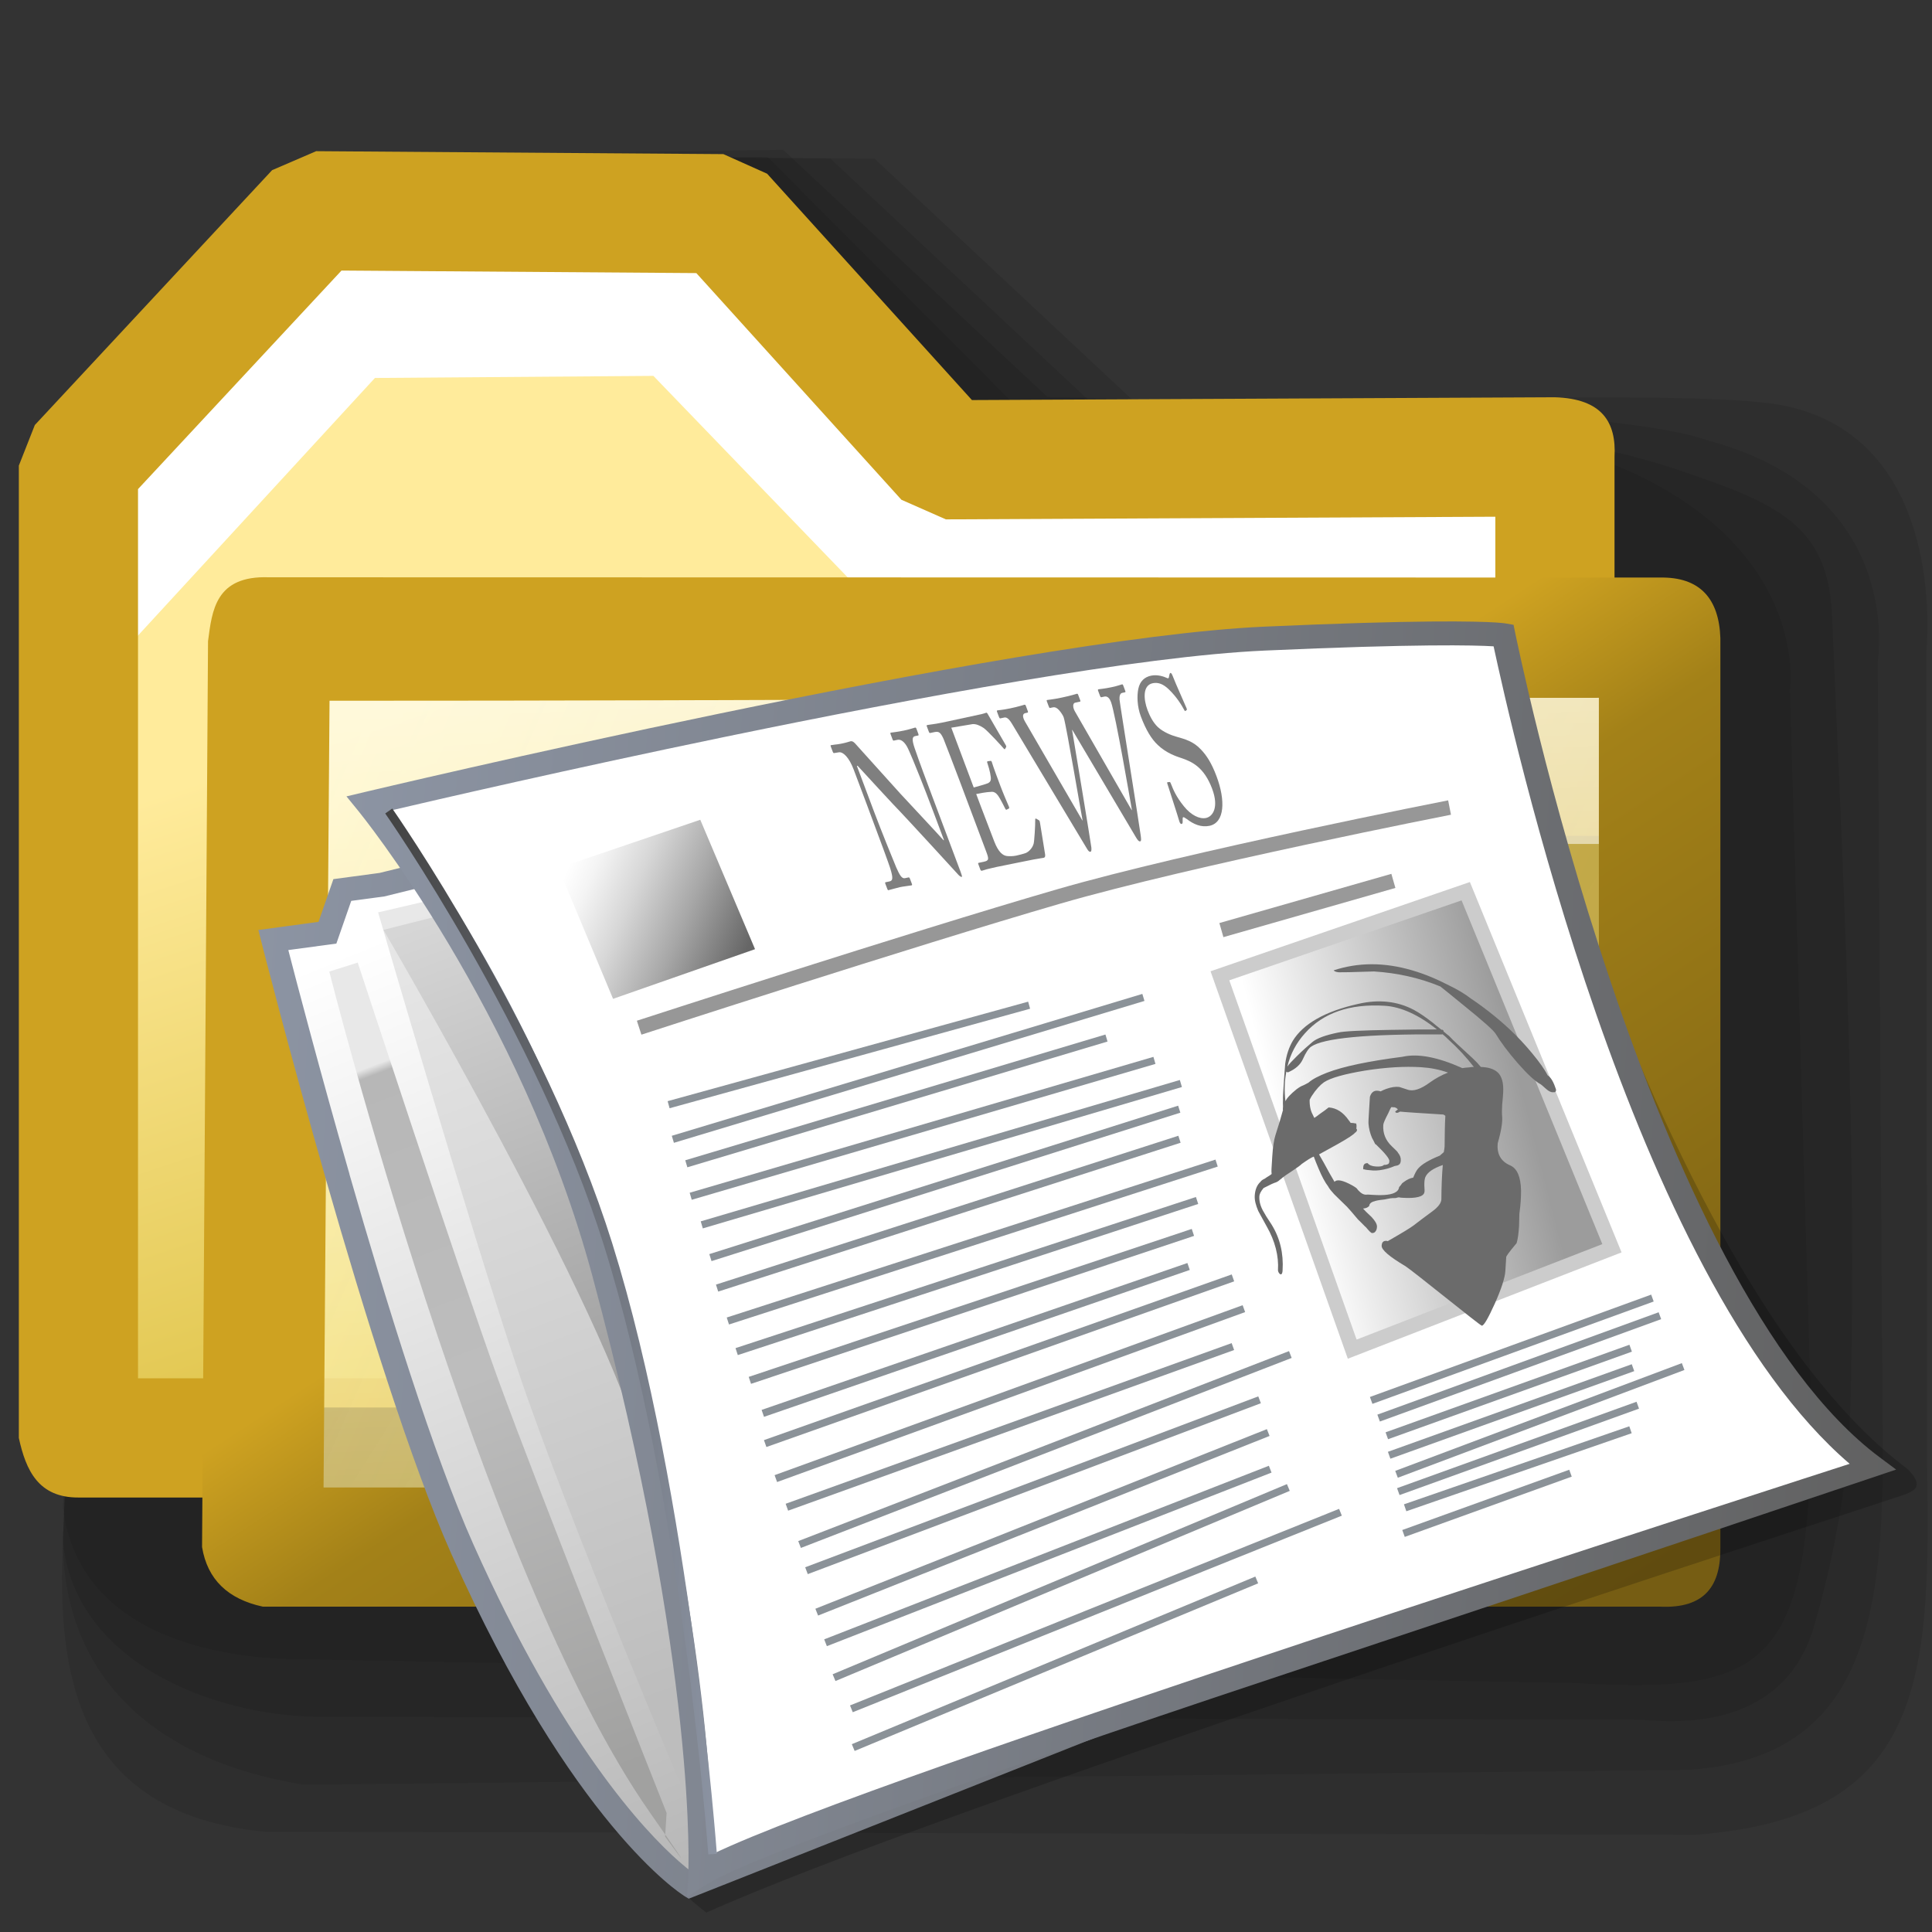 <?xml version="1.0" encoding="UTF-8" standalone="no"?>
<!-- Created with Inkscape (http://www.inkscape.org/) -->

<svg
   width="256mm"
   height="256mm"
   viewBox="0 0 256 256"
   version="1.1"
   id="svg1"
   inkscape:version="1.3.2 (091e20ef0f, 2023-11-25)"
   xml:space="preserve"
   sodipodi:docname="folder-news-symbolic.svg"
   xmlns:inkscape="http://www.inkscape.org/namespaces/inkscape"
   xmlns:sodipodi="http://sodipodi.sourceforge.net/DTD/sodipodi-0.dtd"
   xmlns:xlink="http://www.w3.org/1999/xlink"
   xmlns="http://www.w3.org/2000/svg"
   xmlns:svg="http://www.w3.org/2000/svg"
   xmlns:rdf="http://www.w3.org/1999/02/22-rdf-syntax-ns#"
   xmlns:cc="http://creativecommons.org/ns#"
   xmlns:dc="http://purl.org/dc/elements/1.1/"
   xmlns:a="http://ns.adobe.com/AdobeSVGViewerExtensions/3.0/"><rect x="0" y="0" width="256" height="256" fill="#333333" stroke="none"/><defs
     id="defs1"><linearGradient
       id="linearGradient17"
       inkscape:collect="always"><stop
         style="stop-color:#ffffff;stop-opacity:0.048;"
         offset="0"
         id="stop17" /><stop
         style="stop-color:#ffffff;stop-opacity:1;"
         offset="1"
         id="stop18" /></linearGradient><linearGradient
       id="linearGradient15"
       inkscape:collect="always"><stop
         style="stop-color:#000000;stop-opacity:0.132;"
         offset="0"
         id="stop15" /><stop
         style="stop-color:#000000;stop-opacity:0.403;"
         offset="1"
         id="stop16" /></linearGradient><linearGradient
       id="linearGradient11"
       inkscape:collect="always"><stop
         style="stop-color:#ffffff;stop-opacity:0.138;"
         offset="0"
         id="stop13" /><stop
         style="stop-color:#ffffff;stop-opacity:1;"
         offset="1"
         id="stop14" /></linearGradient><linearGradient
       id="linearGradient6"
       inkscape:collect="always"><stop
         style="stop-color:#ffee8d;stop-opacity:0.732;"
         offset="0"
         id="stop3" /><stop
         style="stop-color:#f7e714;stop-opacity:0.371;"
         offset="1"
         id="stop6" /></linearGradient><linearGradient
       id="linearGradient9"
       inkscape:collect="always"><stop
         style="stop-color:#cea221;stop-opacity:1;"
         offset="0"
         id="stop9" /><stop
         style="stop-color:#cea221;stop-opacity:1;"
         offset="0.358"
         id="stop11" /><stop
         style="stop-color:#a38118;stop-opacity:1;"
         offset="0.483"
         id="stop12" /><stop
         style="stop-color:#765d13;stop-opacity:1;"
         offset="1"
         id="stop10" /></linearGradient><linearGradient
       id="linearGradient7"
       inkscape:collect="always"><stop
         style="stop-color:#000000;stop-opacity:0.183;"
         offset="0"
         id="stop7" /><stop
         style="stop-color:#b7b7b7;stop-opacity:0.188;"
         offset="1"
         id="stop8" /></linearGradient><linearGradient
       id="linearGradient4"
       inkscape:collect="always"><stop
         style="stop-color:#ffee8d;stop-opacity:0.732;"
         offset="0"
         id="stop4" /><stop
         style="stop-color:#d6bc48;stop-opacity:0.618;"
         offset="1"
         id="stop5" /></linearGradient><linearGradient
       id="linearGradient1"
       inkscape:collect="always"><stop
         style="stop-color:#ffeb9b;stop-opacity:1;"
         offset="0"
         id="stop1" /><stop
         style="stop-color:#c2a000;stop-opacity:1;"
         offset="1"
         id="stop2" /></linearGradient><linearGradient
       id="path3_3_"
       gradientUnits="userSpaceOnUse"
       x1="57.325"
       y1="46.404"
       x2="83.154"
       y2="46.404"><stop
         offset="0"
         style="stop-color:rgb(255,255,255)"
         id="stop8-0" /><stop
         offset="1"
         style="stop-color:rgb(223,223,236)"
         id="stop9-9" /><a:midPointStop
         offset="0"
         style="stop-color:#FFFFFF" /><a:midPointStop
         offset="0.5"
         style="stop-color:#FFFFFF" /><a:midPointStop
         offset="1"
         style="stop-color:#DFDFEC" /></linearGradient><linearGradient
       id="XMLID_4_-3-7"
       gradientUnits="userSpaceOnUse"
       x1="32.855"
       y1="17.51"
       x2="90.494"
       y2="85.499"><stop
         offset="0"
         style="stop-color:rgb(217,217,217)"
         id="stop10-6-6" /><stop
         offset="1"
         style="stop-color:rgb(87,87,151)"
         id="stop11-06" /><a:midPointStop
         offset="0"
         style="stop-color:#D9D9D9" /><a:midPointStop
         offset="0.5"
         style="stop-color:#D9D9D9" /><a:midPointStop
         offset="1"
         style="stop-color:#575797" /></linearGradient><linearGradient
       id="path11_3_"
       gradientUnits="userSpaceOnUse"
       x1="55.095"
       y1="78.122"
       x2="88.283"
       y2="44.934"><stop
         offset="0"
         style="stop-color:rgb(255,255,255)"
         id="stop12-2" /><stop
         offset="1"
         style="stop-color:rgb(223,223,236)"
         id="stop13-6" /><a:midPointStop
         offset="0"
         style="stop-color:#FFFFFF" /><a:midPointStop
         offset="0.5"
         style="stop-color:#FFFFFF" /><a:midPointStop
         offset="1"
         style="stop-color:#DFDFEC" /></linearGradient><linearGradient
       id="path16_3_"
       gradientUnits="userSpaceOnUse"
       x1="76.636"
       y1="27.162"
       x2="81.576"
       y2="22.469"><stop
         offset="0"
         style="stop-color:rgb(255,255,255)"
         id="stop14-1" /><stop
         offset="1"
         style="stop-color:rgb(223,223,236)"
         id="stop15-8-4" /><a:midPointStop
         offset="0"
         style="stop-color:#FFFFFF" /><a:midPointStop
         offset="0.5"
         style="stop-color:#FFFFFF" /><a:midPointStop
         offset="1"
         style="stop-color:#DFDFEC" /></linearGradient><linearGradient
       id="XMLID_5_-7"
       gradientUnits="userSpaceOnUse"
       x1="53.142"
       y1="0.185"
       x2="113.11"
       y2="70.92"><stop
         offset="0"
         style="stop-color:rgb(217,217,217)"
         id="stop16-9-3" /><stop
         offset="1"
         style="stop-color:rgb(87,87,151)"
         id="stop17-2" /><a:midPointStop
         offset="0"
         style="stop-color:#D9D9D9" /><a:midPointStop
         offset="0.5"
         style="stop-color:#D9D9D9" /><a:midPointStop
         offset="1"
         style="stop-color:#575797" /></linearGradient><linearGradient
       id="XMLID_6_-7"
       gradientUnits="userSpaceOnUse"
       x1="65.522"
       y1="109.327"
       x2="65.522"
       y2="46.861"><stop
         offset="0"
         style="stop-color:#3FA600"
         id="stop14-2" /><stop
         offset="1"
         style="stop-color:#008300"
         id="stop15-4" /><a:midPointStop
         offset="0"
         style="stop-color:#3FA600" /><a:midPointStop
         offset="0.5"
         style="stop-color:#3FA600" /><a:midPointStop
         offset="1"
         style="stop-color:#008300" /></linearGradient><linearGradient
       inkscape:collect="always"
       xlink:href="#linearGradient1"
       id="linearGradient2"
       x1="52.515"
       y1="83.788"
       x2="102.841"
       y2="235.062"
       gradientUnits="userSpaceOnUse" /><linearGradient
       inkscape:collect="always"
       xlink:href="#linearGradient4"
       id="linearGradient5"
       x1="43.169"
       y1="94.619"
       x2="220.068"
       y2="170.971"
       gradientUnits="userSpaceOnUse"
       gradientTransform="translate(0,5.292)" /><linearGradient
       inkscape:collect="always"
       xlink:href="#linearGradient7"
       id="linearGradient8"
       x1="82.854"
       y1="110.115"
       x2="251.367"
       y2="213.816"
       gradientUnits="userSpaceOnUse" /><linearGradient
       inkscape:collect="always"
       xlink:href="#linearGradient9"
       id="linearGradient10"
       x1="110.08"
       y1="45.967"
       x2="209.366"
       y2="194.653"
       gradientUnits="userSpaceOnUse" /><linearGradient
       inkscape:collect="always"
       xlink:href="#linearGradient6"
       id="linearGradient20"
       gradientUnits="userSpaceOnUse"
       gradientTransform="translate(0,5.292)"
       x1="43.169"
       y1="94.619"
       x2="220.068"
       y2="170.971" /><linearGradient
       inkscape:collect="always"
       xlink:href="#linearGradient7"
       id="linearGradient21"
       gradientUnits="userSpaceOnUse"
       x1="82.854"
       y1="110.115"
       x2="251.367"
       y2="213.816" /><linearGradient
       inkscape:collect="always"
       xlink:href="#linearGradient9"
       id="linearGradient22"
       gradientUnits="userSpaceOnUse"
       x1="110.08"
       y1="45.967"
       x2="209.366"
       y2="194.653" /><linearGradient
       inkscape:collect="always"
       xlink:href="#linearGradient11"
       id="linearGradient14"
       x1="60.607"
       y1="187.505"
       x2="74.973"
       y2="30.256"
       gradientUnits="userSpaceOnUse" /><linearGradient
       inkscape:collect="always"
       xlink:href="#linearGradient15"
       id="linearGradient16"
       x1="100.164"
       y1="95.159"
       x2="189.06"
       y2="184.361"
       gradientUnits="userSpaceOnUse" /><linearGradient
       inkscape:collect="always"
       xlink:href="#linearGradient17"
       id="linearGradient18"
       x1="55.789"
       y1="198.532"
       x2="48.227"
       y2="15.571"
       gradientUnits="userSpaceOnUse" /><linearGradient
       inkscape:collect="always"
       xlink:href="#SVGID_1_"
       id="linearGradient1735"
       gradientUnits="userSpaceOnUse"
       x1="41.01"
       y1="26.043"
       x2="70.039"
       y2="85.66" /><linearGradient
       x1="41.01"
       y1="26.043"
       x2="70.039"
       gradientUnits="userSpaceOnUse"
       y2="85.66"
       id="SVGID_1_">
						<stop
   id="stop5-9"
   offset="0"
   stop-color="#fff" />
						<stop
   id="stop7-0"
   offset="1"
   stop-color="#B8B8B8" />
					</linearGradient><linearGradient
       inkscape:collect="always"
       xlink:href="#SVGID_2_"
       id="linearGradient1737"
       gradientUnits="userSpaceOnUse"
       x1="2.76"
       y1="61.279"
       x2="112.06"
       y2="61.279" /><linearGradient
       x1="2.76"
       y1="61.279"
       x2="112.06"
       gradientUnits="userSpaceOnUse"
       y2="61.279"
       id="SVGID_2_">
						<stop
   id="stop12-9"
   offset="0"
   stop-color="#8C94A3" />
						<stop
   id="stop14-1-2"
   offset="1"
   stop-color="#616161" />
					</linearGradient><linearGradient
       inkscape:collect="always"
       xlink:href="#SVGID_3_"
       id="linearGradient1739"
       gradientUnits="userSpaceOnUse"
       x1="8.033"
       y1="43.904"
       x2="31.704"
       y2="96.068" /><linearGradient
       x1="8.033"
       y1="43.904"
       x2="31.704"
       gradientUnits="userSpaceOnUse"
       y2="96.068"
       id="SVGID_3_">
					<stop
   id="stop20-7"
   offset=".11"
   stop-color="#E8E8E8" />
					<stop
   id="stop22-7"
   offset=".121"
   stop-color="#B7B7B7" />
					<stop
   id="stop24-1"
   offset=".5"
   stop-color="#BDBDBD" />
					<stop
   id="stop26-1"
   offset="1"
   stop-color="#A1A1A0" />
				</linearGradient><linearGradient
       inkscape:collect="always"
       xlink:href="#SVGID_4_"
       id="linearGradient1741"
       gradientUnits="userSpaceOnUse"
       x1="17.882"
       y1="36.577"
       x2="41.184"
       y2="87.929" /><linearGradient
       x1="17.882"
       y1="36.577"
       x2="41.184"
       gradientUnits="userSpaceOnUse"
       y2="87.929"
       id="SVGID_4_">
					<stop
   id="stop31-5"
   offset="0"
   stop-color="#E8E8E8" />
					<stop
   id="stop33-9"
   offset="1"
   stop-color="#BDBDBD" />
				</linearGradient><linearGradient
       inkscape:collect="always"
       xlink:href="#SVGID_5_"
       id="linearGradient1743"
       gradientUnits="userSpaceOnUse"
       x1="23.361"
       y1="35.227"
       x2="39.994"
       y2="71.88" /><linearGradient
       x1="23.361"
       y1="35.227"
       x2="39.994"
       gradientUnits="userSpaceOnUse"
       y2="71.88"
       id="SVGID_5_">
					<stop
   id="stop39-7"
   offset="0"
   stop-color="#D6D6D6" />
					<stop
   id="stop41-7"
   offset="1"
   stop-color="#969696" />
				</linearGradient><linearGradient
       inkscape:collect="always"
       xlink:href="#SVGID_6_"
       id="linearGradient1745"
       gradientUnits="userSpaceOnUse"
       x1="8.178"
       y1="59.518"
       x2="116.56"
       y2="59.518" /><linearGradient
       x1="8.178"
       y1="59.518"
       x2="116.56"
       gradientUnits="userSpaceOnUse"
       y2="59.518"
       id="SVGID_6_">
						<stop
   id="stop49-6"
   offset="0"
   stop-color="#8C94A3" />
						<stop
   id="stop51"
   offset="1"
   stop-color="#616161" />
					</linearGradient><linearGradient
       inkscape:collect="always"
       xlink:href="#SVGID_7_"
       id="linearGradient1747"
       gradientUnits="userSpaceOnUse"
       x1="23.477"
       y1="35.323"
       x2="36.14"
       y2="39.804" /><linearGradient
       x1="23.477"
       y1="35.323"
       x2="36.14"
       gradientUnits="userSpaceOnUse"
       y2="39.804"
       id="SVGID_7_">
				<stop
   id="stop61"
   offset="0"
   stop-color="#fff" />
				<stop
   id="stop63-7"
   offset=".128"
   stop-color="#F4F4F4" />
				<stop
   id="stop65"
   offset=".354"
   stop-color="#D7D7D7" />
				<stop
   id="stop67"
   offset=".65"
   stop-color="#A7A7A7" />
				<stop
   id="stop69"
   offset="1"
   stop-color="#666" />
			</linearGradient><linearGradient
       inkscape:collect="always"
       xlink:href="#SVGID_8_"
       id="linearGradient1749"
       gradientUnits="userSpaceOnUse"
       x1="73.625"
       y1="51.348"
       x2="89.503"
       y2="46.185" /><linearGradient
       x1="73.625"
       y1="51.348"
       x2="89.503"
       gradientUnits="userSpaceOnUse"
       y2="46.185"
       id="SVGID_8_">
				<stop
   id="stop88"
   offset="0"
   stop-color="#fff" />
				<stop
   id="stop90"
   offset="1"
   stop-color="#9C9C9C" />
			</linearGradient><linearGradient
       inkscape:collect="always"
       xlink:href="#SVGID_9_"
       id="linearGradient1751"
       gradientUnits="userSpaceOnUse"
       x1="10.891"
       y1="66.746"
       x2="37.954"
       y2="66.746" /><linearGradient
       x1="10.891"
       y1="66.746"
       x2="37.954"
       gradientUnits="userSpaceOnUse"
       y2="66.746"
       id="SVGID_9_">
				<stop
   id="stop103"
   offset="0"
   stop-color="#424242" />
				<stop
   id="stop105"
   offset="1"
   stop-color="#8C94A3" />
			</linearGradient></defs><sodipodi:namedview
     id="base"
     pagecolor="#ffffff"
     bordercolor="#000000"
     borderopacity="0.3"
     inkscape:pageopacity="0.0"
     inkscape:pageshadow="2"
     inkscape:zoom="0.98994949"
     inkscape:cx="505.07627"
     inkscape:cy="476.792"
     inkscape:document-units="mm"
     inkscape:showpageshadow="2"
     inkscape:pagecheckerboard="0"
     inkscape:deskcolor="#d1d1d1"
     inkscape:current-layer="svg1"
     showguides="true"><sodipodi:guide
       position="46.491,121.582"
       orientation="1,0"
       id="guide16"
       inkscape:locked="false" /><sodipodi:guide
       position="98.652,154.513"
       orientation="0,-1"
       id="guide17"
       inkscape:locked="false" /></sodipodi:namedview><g
     id="g12"
     inkscape:label="shadowclose"
     style="display:inline"
     transform="matrix(1.033,0,0,1.033,-2.204,8.849)"><path
       style="color:#000000;display:inline;fill:#000000;fill-opacity:0.093;stroke-width:1.166;stroke-linecap:round;stroke-linejoin:bevel;-inkscape-stroke:none"
       d="m 16.253,44.342 36.105,-33.002 61.958,0.436 33.876,31.695 c 0,0 64.129,-2.116 79.863,-0.436 24.522,2.341 21.167,32.153 21.167,32.153 l 0.11,104.145 c 0.486,27.649 -0.408,45.26 -29.66,47.449 L 36.131,226.403 C 11.403,224.007 9.475,205.494 10.205,188.983 Z"
       id="path12"
       sodipodi:nodetypes="ccccccccccc"
       inkscape:label="shadow" /><path
       style="color:#000000;display:inline;fill:#000000;fill-opacity:0.093;stroke-width:1.166;stroke-linecap:round;stroke-linejoin:bevel;-inkscape-stroke:none"
       d="m 16.253,44.342 36.105,-33.002 56.288,0.436 33.876,31.695 c 0,0 63.814,-0.815 78.729,4.478 25.401,6.806 21.734,28.373 21.734,28.373 l 0.653,100.365 c 0.153,23.497 -2.948,40.382 -25.1,41.779 L 41.044,220.355 C 21.259,217.133 10.223,205.938 10.205,188.983 Z"
       id="path14"
       sodipodi:nodetypes="ccccccscccc"
       inkscape:label="shadow" /><path
       style="color:#000000;display:inline;fill:#000000;fill-opacity:0.093;stroke-width:1.166;stroke-linecap:round;stroke-linejoin:bevel;-inkscape-stroke:none"
       d="m 16.253,44.342 36.105,-33.002 50.241,-0.698 33.876,31.695 c 0,0 55.264,0.641 80.997,9.392 12.39,4.213 19.154,6.906 19.655,18.546 1.39,32.339 3.275,68.181 2.342,102.255 -0.253,9.222 -2.317,19.704 -4.684,27.651 -2.705,9.081 -10.526,12.938 -21.916,11.86 L 43.312,211.662 c -14.528,-0.076 -31.882,-7.494 -33.107,-22.679 z"
       id="path15"
       sodipodi:nodetypes="ccccsssscccc"
       inkscape:label="shadow" /><path
       style="color:#000000;display:inline;fill:#000000;fill-opacity:0.093;stroke-width:1.166;stroke-linecap:round;stroke-linejoin:bevel;-inkscape-stroke:none"
       d="m 16.253,44.342 36.105,-33.002 48.236,0.237 31.204,31.294 c 0,0 56.898,-2.363 81.264,9.926 21.184,10.685 18.658,27.171 18.658,27.171 l 2.712,92.195 c 0,32.75 -5.173,36.666 -30.257,35.152 L 42.367,204.291 c -13.969,0.171 -30.179,-3.911 -32.162,-19.451 z"
       id="path16"
       sodipodi:nodetypes="ccccscccccc"
       inkscape:label="shadow" /></g><g
     id="g13"
     inkscape:label="shadowopen"
     style="display:none"
     transform="matrix(1.007,0,0,1.007,-1.939,9.129)"><path
       style="color:#000000;display:inline;fill:#000000;fill-opacity:0.093;stroke-width:1.166;stroke-linecap:round;stroke-linejoin:bevel;-inkscape-stroke:none"
       d="m 16.253,44.342 36.105,-33.002 73.183,0.436 33.876,31.695 c 0,0 40.064,5.288 60.836,7.391 19.91,2.015 34.774,20.15 34.005,42.193 -0.42,12.035 0.546,36.122 0.546,36.122 l -0.367,29.844 c -3.372,55.093 -15.976,67.38 -34.766,67.761 -54.792,1.11 -100.65,3.047 -156.705,2.268 C 26.626,228.543 10.961,193.519 10.961,193.519 Z"
       id="path13"
       sodipodi:nodetypes="ccccssccsscc"
       inkscape:label="shadow" /><path
       style="color:#000000;display:inline;fill:#000000;fill-opacity:0.093;stroke-width:1.166;stroke-linecap:round;stroke-linejoin:bevel;-inkscape-stroke:none"
       d="m 16.253,44.342 36.105,-33.002 62.493,0.436 33.876,31.695 c 0,0 43.435,9.087 65.43,8.651 17.274,-0.342 40.226,21.832 40.102,40.933 -0.13,19.923 -0.875,24.666 -1.889,46.376 -2.149,46.024 -10.403,78.693 -36.974,78.798 0,0 -117.138,5.097 -174.454,0.691 -14.26,-1.096 -30.736,-29.936 -30.736,-29.936 z"
       id="path22"
       sodipodi:nodetypes="ccccssssscc"
       inkscape:label="shadow" /><path
       style="color:#000000;display:inline;fill:#000000;fill-opacity:0.125;stroke-width:1.166;stroke-linecap:round;stroke-linejoin:bevel;-inkscape-stroke:none"
       d="m 16.253,44.342 36.105,-33.002 57.147,0.436 33.876,31.695 c 0,0 43.124,9.373 64.917,9.407 20.399,0.032 46.663,25.415 47.417,45.783 0.825,22.289 -6.288,65.999 -7.13,69.815 -5.87,26.598 -3.566,35.683 -38.535,43.339 0,0 -110.979,8.494 -166.971,1.226 -13.466,-1.748 -32.874,-24.056 -32.874,-24.056 z"
       id="path23"
       sodipodi:nodetypes="ccccssscscc"
       inkscape:label="shadow" /><path
       style="color:#000000;display:inline;fill:url(#linearGradient16);stroke-width:1.166;stroke-linecap:round;stroke-linejoin:bevel;-inkscape-stroke:none"
       d="m 16.253,44.342 36.105,-33.002 50.733,0.436 33.876,31.695 72.379,13.462 c 0,0 30.918,5.844 38.115,12.001 9.822,8.403 11.793,44.629 -9.445,97.064 -21.237,52.436 -15.704,40.43 -76.983,40.563 0,0 -56.112,0.178 -111.853,-0.276 -13.556,-0.11 -38.976,-17.302 -38.976,-17.302 z"
       id="path24"
       sodipodi:nodetypes="cccccszcscc"
       inkscape:label="shadow" /></g><g
     id="rect1"
     style="display:inline"
     inkscape:label="back"
     transform="matrix(1.027,0,0,1.027,-2.029,8.907)"><path
       style="color:#000000;fill:url(#linearGradient2);stroke-linecap:round;stroke-linejoin:bevel;-inkscape-stroke:none"
       d="m 12.095,51.405 30.616,-32.884 52.539,0.378 28.726,31.75 78.619,-0.378 V 176.85 H 12.095 Z"
       id="path2"
       sodipodi:nodetypes="cccccccc" /><path
       id="rect3"
       style="display:inline;fill:#ffffff;stroke-width:15.377;stroke-linecap:round;stroke-linejoin:bevel"
       d="m 17.64,55.325 28.331,-30.469 45.436,0.535 29.934,31.271 75.103,-0.267 v 14.433 l -80.016,0.267 -30.15,-31.271 -35.927,0.267 -33.244,36.138 z"
       sodipodi:nodetypes="ccccccccccc" /><path
       style="color:#000000;fill:#cea221;stroke-linecap:round;stroke-linejoin:bevel;-inkscape-stroke:none"
       d="M 42.768,10.832 37.084,13.281 6.469,46.166 4.406,51.404 V 176.85 c 0.915,4.211 2.543,7.71 7.689,7.689 H 202.596 l 7.688,-7.689 V 50.271 c 0.245,-4.443 -1.574,-7.51 -7.725,-7.689 l -75.186,0.361 -26.422,-29.203 -5.646,-2.529 z m 3.268,15.402 45.781,0.328 26.459,29.244 5.738,2.531 70.893,-0.342 V 169.162 H 19.783 V 54.432 Z"
       id="path3"
       sodipodi:nodetypes="ccccccccccccccccccccccc" /></g><g
     id="rect4"
     inkscape:label="close"
     style="display:inline"
     transform="matrix(1.047,0,0,1.027,-6.41,12.476)"><path
       style="color:#000000;fill:url(#linearGradient5);stroke-linejoin:bevel;-inkscape-stroke:none"
       d="M 39.949,84.56 50.071,71.031 148.565,70.197 h 67.595 V 187.456 H 39.949 Z"
       id="path5"
       sodipodi:nodetypes="ccccccc" /><path
       id="rect7"
       style="fill:url(#linearGradient8);stroke-width:15.377;stroke-linejoin:bevel"
       d="M 38.443,169.449 H 195.374 l 0.468,-73.755 h 17.306 c -0.289,34.032 2.272,61.638 2.272,95.671 L 46.729,187.089 Z"
       sodipodi:nodetypes="ccccccc" /><path
       id="path7"
       style="display:inline;fill:url(#linearGradient18);stroke-width:15.377;stroke-linecap:round;stroke-linejoin:bevel"
       d="m 46.392,181.984 0.074,-107.391 102.869,0.23 61.472,1.604 v 20.312 h -57.299 l -88.122,0.18 -0.048,85.323 z"
       sodipodi:nodetypes="ccccccccc" /><path
       style="color:#000000;fill:url(#linearGradient10);stroke-linejoin:bevel;-inkscape-stroke:none"
       d="m 40.138,62.334 c -6.761,-0.236 -7.179,4.309 -7.688,8.241 L 31.694,187.455 c 0.674,4.182 3.271,6.715 7.688,7.689 H 216.16 c 5.838,0.294 7.756,-2.831 7.688,-7.689 V 70.197 c -0.162,-5.05 -2.538,-7.944 -7.688,-7.827 -58.451,0 -116.731,-0.036 -176.023,-0.036 z M 208.471,77.885 V 179.768 H 47.071 L 47.827,78.263 c 59.235,0.006 101.405,-0.378 160.644,-0.378 z"
       id="path6"
       sodipodi:nodetypes="cccccccccccccc" /></g><g
     id="g20"
     inkscape:label="open"
     style="display:none"
     transform="matrix(1.027,0,-0.229,0.936,33.604,21.963)"><path
       style="color:#000000;fill:url(#linearGradient20);stroke-linejoin:bevel;-inkscape-stroke:none"
       d="m 22.887,78.134 h 97.392 l 28.285,-14.363 h 67.595 V 187.456 H 22.887 Z"
       id="path17" /><path
       id="path18"
       style="fill:url(#linearGradient21);stroke-width:15.377;stroke-linejoin:bevel"
       d="M 21.382,169.449 H 195.374 l 0.468,-80.181 h 17.306 c -0.289,34.032 2.272,68.063 2.272,102.097 L 29.667,187.089 Z"
       sodipodi:nodetypes="ccccccc" /><path
       id="path19"
       style="display:inline;fill:url(#linearGradient14);stroke-width:15.377;stroke-linecap:round;stroke-linejoin:bevel"
       d="m 26.196,77.472 c 0,0 61.529,0.83 93.812,-0.802 l 30.713,-2.053 61.472,1.604 4.163,20.312 H 55.487 c 5.546,25.711 7.894,67.592 -3.012,95.226 l -20.345,-3.97 c -1.2,-29.741 2.241,-57.506 -5.933,-90.214 z"
       sodipodi:nodetypes="cccccccccc" /><path
       style="color:#000000;fill:url(#linearGradient22);stroke-linejoin:bevel;-inkscape-stroke:none"
       d="m 149.951,62.302 -3.48,0.834 C 102.32,62.548 63.464,62.567 21.13,62.567 c -6.757,-0.831 -6.851,3.729 -7.688,7.689 11.673,51.561 8.048,91.094 4.46,124.528 -0.34,3.166 4.427,5.126 7.688,7.689 H 218.863 c 3.672,-2.7 6.522,-7.729 8.263,-15.899 5.689,-38.862 6.499,-77.723 -1.892,-116.585 -1.058,-2.363 -1.021,-4.58 -7.688,-7.689 z m 1.84,15.377 h 58.066 c 8.736,37.93 4.827,73.64 1.317,109.419 H 33.279 c 6.638,-31.517 5.602,-72.671 -4.46,-109.153 45.521,-0.874 78.038,0.036 122.971,-0.266 z"
       id="path20"
       sodipodi:nodetypes="ccccscccccccccccc" /></g><g
     id="g1521"
     transform="matrix(-1.939,-0.123,-0.123,1.939,268.098,58.864)"><g
       transform="matrix(-1,0,0,1,120.79,0)"
       style="opacity:0.19"
       id="Layer_15">
			<path
   inkscape:connector-curvature="0"
   id="path2-3"
   d="m 15.413,37.116 71.89,-17.145 c 0,0 12.998,39.112 29.947,50.217 0,0 0.958,0.708 0.75,1.25 -0.141,0.365 -0.888,0.621 -1.515,0.873 -11.396,4.57 -63.97,25.402 -78.985,33.314 0,0 -7.963,-4.705 -17.314,-22.531 C 13.998,71.292 4.702,42.478 4.702,42.478 l 3.653,-0.73 0.828,-2.97 2.679,-0.537 3.556,-1.12 z" />
		</g><g
       transform="matrix(-1,0,0,1,120.79,0)"
       id="Layer_8">
			<g
   id="Layer_3">
					<linearGradient
   x1="41.01"
   y1="26.043"
   x2="70.039"
   gradientUnits="userSpaceOnUse"
   y2="85.66"
   id="linearGradient2-8">
						<stop
   id="stop1-6"
   offset="0"
   stop-color="#fff" />
						<stop
   id="stop2-5"
   offset="1"
   stop-color="#B8B8B8" />
					</linearGradient>
					<path
   inkscape:connector-curvature="0"
   style="fill:url(#linearGradient1735)"
   id="path10-6"
   d="m 14.536,35.947 71.89,-17.145 c 0,0 7.014,38.965 23.963,50.069 0,0 -69.747,32.926 -74.13,34.971 0,0 -7.598,-4.092 -16.95,-21.918 C 13.115,70.121 3.819,41.306 3.819,41.306 l 3.653,-0.73 0.828,-2.971 2.679,-0.536 3.556,-1.12 z" />
					<linearGradient
   x1="2.76"
   y1="61.279"
   x2="112.06"
   gradientUnits="userSpaceOnUse"
   y2="61.279"
   id="linearGradient4-9">
						<stop
   id="stop3-6"
   offset="0"
   stop-color="#8C94A3" />
						<stop
   id="stop4-3"
   offset="1"
   stop-color="#616161" />
					</linearGradient>
					<path
   inkscape:connector-curvature="0"
   style="fill:url(#linearGradient1737)"
   id="path17-7"
   d="M 35.871,104.56 C 35.709,104.476 27.993,100.242 18.582,82.3 12.325,70.357 3.051,41.58 3.042,41.555 l -0.282,-0.873 4.059,-0.813 0.829,-2.972 3.12,-0.623 3.522,-1.108 0.246,0.78 -0.19,-0.796 72.731,-17.346 0.154,0.852 c 0.01,0.02 1.743,9.686 5.593,20.747 3.831,11.066 9.842,23.464 18.012,28.783 l 1.227,0.801 -1.325,0.623 c 0,0.004 -69.744,32.924 -74.131,34.973 l -0.374,0.174 -0.364,-0.19 z M 10.013,56.911 c 3.089,8.662 6.965,18.816 10.021,24.632 6.968,13.283 12.921,18.828 15.391,20.732 0.39,0.301 0.684,0.506 0.886,0.639 C 39.784,101.285 57.454,92.949 74.618,84.85 89.744,77.709 104.457,70.766 108.773,68.729 93.659,57.348 86.921,25.407 85.793,19.794 l -71.056,16.941 -3.548,1.12 -2.233,0.444 -0.828,2.971 -3.242,0.649 c 0.708,2.166 2.673,8.107 5.13,14.986 z" />
			</g>
			<g
   id="Layer_5">
				<linearGradient
   x1="8.033"
   y1="43.904"
   x2="31.704"
   gradientUnits="userSpaceOnUse"
   y2="96.068"
   id="linearGradient10-9">
					<stop
   id="stop6-4"
   offset=".11"
   stop-color="#E8E8E8" />
					<stop
   id="stop8-81"
   offset=".121"
   stop-color="#B7B7B7" />
					<stop
   id="stop9-2"
   offset=".5"
   stop-color="#BDBDBD" />
					<stop
   id="stop10-9"
   offset="1"
   stop-color="#A1A1A0" />
				</linearGradient>
				<path
   inkscape:connector-curvature="0"
   style="fill:url(#linearGradient1739)"
   id="path29"
   d="M 21.062,70.332 C 18.033,63.396 9.665,42.473 9.665,42.473 l -1.899,0.731 c 0,0 12.858,40.037 25.424,55.816 4.478,5.625 1.169,1.607 1.169,1.607 v -1.61 c 0,0 -10.152,-21.487 -13.297,-28.688 z" />
				<linearGradient
   x1="17.882"
   y1="36.577"
   x2="41.184"
   gradientUnits="userSpaceOnUse"
   y2="87.929"
   id="linearGradient13-3">
					<stop
   id="stop11-9"
   offset="0"
   stop-color="#E8E8E8" />
					<stop
   id="stop13-0"
   offset="1"
   stop-color="#BDBDBD" />
				</linearGradient>
				<path
   inkscape:connector-curvature="0"
   style="fill:url(#linearGradient1741)"
   id="path36"
   d="m 10.834,38.966 c 0,0 7.598,21.041 11.543,30.685 3.945,9.645 13.297,28.348 13.297,28.348 L 48.678,86.31 27.345,33.998 Z" />
			</g>
			<g
   id="Layer_7">
				<linearGradient
   x1="23.361"
   y1="35.227"
   x2="39.994"
   gradientUnits="userSpaceOnUse"
   y2="71.88"
   id="linearGradient16-7">
					<stop
   id="stop15-8"
   offset="0"
   stop-color="#D6D6D6" />
					<stop
   id="stop16-8"
   offset="1"
   stop-color="#969696" />
				</linearGradient>
				<path
   inkscape:connector-curvature="0"
   style="fill:url(#linearGradient1743)"
   id="path44"
   d="m 11.272,40.135 c 0,0 16.949,25.133 19.872,34.484 2.923,9.351 21.771,-4.531 21.771,-4.531 L 36.258,32.099 Z" />
			</g>
			<g
   id="Layer_6">
					<path
   style="fill:#ffffff"
   inkscape:connector-curvature="0"
   id="path47-5"
   d="m 9.665,31.605 c 0,0 43.25,-13.248 60.298,-15.099 C 83.92,14.992 86.23,15.24 86.23,15.24 c 0,0 11.763,43.908 28.712,55.014 l -1.826,0.949 c 0,0 -69.771,27.16 -76.2,31.836 0,0 -0.17,-13.961 -9.132,-40.457 C 21.69,44.547 9.671,31.604 9.671,31.604 Z" />
					<linearGradient
   x1="8.178"
   y1="59.518"
   x2="116.56"
   gradientUnits="userSpaceOnUse"
   y2="59.518"
   id="linearGradient18-3">
						<stop
   id="stop17-0"
   offset="0"
   stop-color="#8C94A3" />
						<stop
   id="stop18-9"
   offset="1"
   stop-color="#616161" />
					</linearGradient>
					<path
   inkscape:connector-curvature="0"
   style="fill:url(#linearGradient1745)"
   id="path54"
   d="M 36.097,103.05 C 36.09,103.042 36.058,99.646 34.904,92.886 33.747,86.126 31.475,76.056 27.008,62.847 23.992,53.928 19.498,46.244 15.763,40.796 12.025,35.352 9.072,32.173 9.065,32.164 L 9.666,31.609 9.905,32.391 9.666,31.609 9.065,32.164 8.179,31.208 9.425,30.827 c 0.033,-0.005 43.22,-13.252 60.449,-15.13 10.527,-1.142 14.448,-1.287 15.791,-1.287 0.443,0 0.612,0.017 0.655,0.021 l 0.555,0.061 0.146,0.541 c 0.013,0.022 2.929,10.931 7.969,23.244 5.015,12.31 12.232,25.981 20.4,31.296 l 1.171,0.764 c 0,0 -20.586,8.422 -38.827,15.791 -18.194,7.344 -37.383,15.396 -40.336,17.578 l -1.283,0.928 -0.017,-1.59 z M 28.558,62.32 c 7.361,21.76 8.819,35.123 9.106,39.297 C 43.16,98.529 60.395,91.375 77.12,84.607 94.872,77.433 113.374,70.146 113.374,70.146 97.732,58.386 87.071,21.183 85.609,16.042 c -1.29,0.002 -5.216,0.154 -15.561,1.277 -8.402,0.906 -23.484,4.678 -36.408,8.216 -10.366,2.838 -19.348,5.523 -22.515,6.481 2.868,3.334 12.245,14.967 17.437,30.301 z" />
			</g>
		</g><g
       transform="matrix(-1,0,0,1,120.79,0)"
       id="Layer_9">
			<path
   style="fill:none;stroke:#979797"
   inkscape:connector-curvature="0"
   id="path58"
   d="m 29.099,45.688 c 0,0 18.045,-7.16 27.981,-10.74 8.738,-3.148 26.228,-7.744 26.228,-7.744" />
		</g><g
       transform="matrix(-1,0,0,1,120.79,0)"
       id="Layer_10">
			<linearGradient
   x1="23.477"
   y1="35.323"
   x2="36.14"
   gradientUnits="userSpaceOnUse"
   y2="39.804"
   id="linearGradient27">
				<stop
   id="stop19-6"
   offset="0"
   stop-color="#fff" />
				<stop
   id="stop21-3"
   offset=".128"
   stop-color="#F4F4F4" />
				<stop
   id="stop23-85"
   offset=".354"
   stop-color="#D7D7D7" />
				<stop
   id="stop25-6"
   offset=".65"
   stop-color="#A7A7A7" />
				<stop
   id="stop27-1"
   offset="1"
   stop-color="#666" />
			</linearGradient>
			<polygon
   style="fill:url(#linearGradient1747)"
   id="polygon72"
   points="22.913,35.167 32.362,31.271 36.648,39.843 27.199,43.836 " />
		</g><g
       transform="matrix(0.74,-0.181,-0.237,1.245,31.524,1.568)"
       id="Layer_11">
			<g
   style="fill:#7f7f7f"
   id="g83">
				<path
   inkscape:connector-curvature="0"
   id="path75"
   d="m 73.071,31.211 c 0.294,-0.601 0.81,-0.833 1.237,-0.718 l 0.485,0.13 c 0.059,0.017 0.09,-0.02 0.106,-0.05 l 0.129,-0.265 c 0.021,-0.04 0.018,-0.063 -0.04,-0.081 -0.059,-0.017 -0.158,-0.034 -0.334,-0.086 -0.18,-0.041 -0.443,-0.107 -0.842,-0.224 -0.398,-0.117 -0.635,-0.209 -0.773,-0.252 -0.153,-0.045 -0.267,-0.031 -0.406,0.032 -0.089,0.044 -3.616,1.937 -3.815,2.042 -0.199,0.104 -3.209,1.625 -3.65,1.868 l -0.046,-0.014 0.591,-1.208 c 0.444,-0.905 0.7,-1.399 0.972,-1.9 0.207,-0.393 0.753,-1.373 0.909,-1.524 0.218,-0.228 0.51,-0.305 0.838,-0.208 l 0.374,0.11 c 0.048,0.014 0.081,0.001 0.107,-0.051 l 0.128,-0.264 c 0.02,-0.041 0.005,-0.067 -0.041,-0.081 -0.165,-0.048 -0.554,-0.128 -1.303,-0.349 -0.703,-0.208 -0.97,-0.319 -1.123,-0.364 -0.083,-0.026 -0.108,10e-4 -0.128,0.042 l -0.125,0.255 c -0.02,0.04 -0.012,0.077 0.035,0.091 l 0.317,0.092 c 0.316,0.093 0.348,0.299 0.183,0.694 -0.287,0.693 -0.78,1.701 -1.105,2.362 l -1.862,3.798 c -0.07,0.145 -0.107,0.25 -0.061,0.264 0.141,0.04 0.307,-0.051 0.362,-0.081 0.021,-0.016 1.081,-0.566 2.195,-1.144 1.255,-0.645 2.567,-1.328 2.669,-1.368 0.177,-0.063 3.484,-1.777 3.594,-1.837 l 0.07,0.02 -1.105,2.256 c -0.463,0.946 -1.369,2.575 -1.491,2.771 -0.241,0.383 -0.407,0.555 -0.723,0.462 l -0.351,-0.104 c -0.083,-0.025 -0.109,0.003 -0.14,0.064 l -0.109,0.223 c -0.031,0.062 -0.028,0.084 0.054,0.109 0.118,0.034 0.836,0.211 1.151,0.304 0.247,0.072 1.04,0.341 1.157,0.374 0.047,0.014 0.067,-0.002 0.093,-0.052 l 0.131,-0.265 c 0.014,-0.029 0.017,-0.063 -0.041,-0.081 l -0.398,-0.117 c -0.34,-0.099 -0.41,-0.26 -0.223,-0.775 0.07,-0.199 0.615,-1.365 1.501,-3.174 z" />
				<path
   inkscape:connector-curvature="0"
   id="path77"
   d="m 61.574,30.098 c -0.094,-0.027 -1.327,-0.438 -1.458,-0.5 -0.315,-0.151 -0.369,-0.26 -0.321,-0.604 0.015,-0.112 0.067,-0.33 0.15,-0.527 0.025,-0.051 -10e-4,-0.081 -0.047,-0.094 l -0.297,-0.076 c -0.06,-0.018 -0.102,0.015 -0.11,0.059 -0.05,0.185 -0.459,1.018 -0.534,1.17 -0.175,0.356 -0.459,0.831 -0.588,1.037 -0.025,0.05 -0.012,0.077 0.03,0.101 l 0.241,0.107 c 0.054,0.025 0.094,0.003 0.14,-0.065 0.088,-0.124 0.273,-0.337 0.364,-0.44 0.175,-0.191 0.376,-0.307 0.698,-0.248 0.575,0.112 1.383,0.351 1.571,0.405 l -0.309,0.629 c -0.269,0.549 -0.775,1.53 -0.875,1.732 -0.271,0.526 -0.663,0.642 -1.056,0.596 -0.255,-0.028 -0.609,-0.098 -0.902,-0.184 -0.199,-0.058 -0.782,-0.241 -1.017,-0.334 -0.189,-0.078 -0.65,-0.342 -0.845,-0.654 -0.091,-0.144 -0.389,-1.068 -0.438,-1.352 -0.011,-0.06 -0.025,-0.111 -0.112,-0.102 l -0.232,0.038 c -0.074,0.012 -0.087,0.042 -0.093,0.135 l -0.11,1.676 c -0.01,0.104 0.043,0.187 0.183,0.229 0.06,0.017 0.321,0.083 1.029,0.28 0.703,0.207 1.845,0.53 3.673,1.066 0.433,0.128 0.756,0.236 0.989,0.304 0.243,0.083 0.39,0.138 0.496,0.169 0.071,0.019 0.114,0.012 0.14,-0.041 l 0.134,-0.274 c 0.02,-0.041 -0.01,-0.062 -0.093,-0.084 l -0.467,-0.138 c -0.54,-0.159 -0.552,-0.243 -0.368,-0.62 l 1.182,-2.409 0.487,-0.996 c 0.414,-0.844 1.058,-2.107 1.119,-2.206 0.208,-0.312 0.36,-0.348 0.793,-0.221 l 0.422,0.124 c 0.06,0.018 0.099,0.018 0.129,-0.043 l 0.134,-0.273 c 0.017,-0.032 10e-4,-0.059 -0.057,-0.075 -0.257,-0.076 -0.683,-0.167 -1.456,-0.394 l -0.517,-0.152 c -1.159,-0.341 -2.315,-0.692 -3.474,-1.034 -0.188,-0.054 -0.401,-0.139 -0.458,-0.157 -0.06,-0.018 -0.092,-0.004 -0.119,0.023 -0.117,0.127 -1.315,1.369 -1.399,1.46 -0.032,0.038 -0.046,0.068 -0.011,0.102 l 0.137,0.134 c 0.024,0.03 0.087,0.013 0.109,-0.004 0.043,-0.035 1.382,-0.745 1.739,-0.815 0.316,-0.071 0.702,-0.094 1.026,-0.013 l 2.105,0.573 z" />
				<path
   inkscape:connector-curvature="0"
   id="path79"
   d="m 51.371,30.039 -0.023,-0.007 c 0.037,-0.187 0.42,-5.041 0.581,-5.48 0.028,-0.084 0.196,-0.234 0.359,-0.324 0.167,-0.091 0.354,-0.116 0.564,-0.055 l 0.294,0.086 c 0.059,0.017 0.079,0.002 0.109,-0.061 l 0.12,-0.244 c 0.02,-0.041 0.023,-0.075 -0.047,-0.094 -0.105,-0.031 -0.533,-0.122 -1.445,-0.391 -0.984,-0.289 -1.415,-0.45 -1.532,-0.485 -0.069,-0.021 -0.096,0.007 -0.115,0.047 l -0.125,0.254 c -0.021,0.041 -0.023,0.075 0.047,0.094 l 0.468,0.139 c 0.295,0.086 0.29,0.341 0.13,0.503 l -4.328,4.565 -0.023,-0.007 c 0.029,-0.363 0.433,-5.151 0.718,-5.73 0.079,-0.163 0.247,-0.288 0.564,-0.196 l 0.315,0.094 c 0.069,0.02 0.097,-0.007 0.127,-0.067 l 0.114,-0.234 c 0.02,-0.041 0.023,-0.074 -0.061,-0.098 -0.115,-0.034 -0.541,-0.124 -1.266,-0.338 -0.658,-0.192 -0.982,-0.324 -1.076,-0.351 -0.07,-0.02 -0.092,-0.004 -0.116,0.047 l -0.125,0.253 c -0.02,0.041 -0.035,0.071 0.048,0.095 l 0.28,0.083 c 0.199,0.058 0.309,0.219 0.334,0.412 0.024,0.17 -0.4,6.755 -0.404,7.312 0.003,0.129 -0.013,0.297 0.116,0.335 0.141,0.042 0.238,-0.021 0.366,-0.147 l 4.902,-4.942 0.024,0.007 c -0.03,0.305 -0.457,6.156 -0.442,6.29 0.01,0.119 0.034,0.23 0.141,0.26 0.093,0.028 0.185,0.007 0.291,-0.099 l 5.8,-5.737 c 0.255,-0.25 0.46,-0.283 0.683,-0.218 l 0.398,0.118 c 0.059,0.017 0.09,-0.021 0.11,-0.063 l 0.119,-0.242 c 0.025,-0.053 0.023,-0.075 -0.058,-0.1 -0.095,-0.028 -0.472,-0.103 -1.269,-0.338 -0.844,-0.247 -1.31,-0.419 -1.427,-0.454 -0.082,-0.025 -0.108,0.002 -0.123,0.033 l -0.124,0.254 c -0.025,0.051 -0.028,0.084 0.054,0.109 l 0.199,0.058 c 0.305,0.09 0.34,0.264 0.16,0.467 z" />
				<path
   inkscape:connector-curvature="0"
   id="path81"
   d="m 41.155,28.116 c 0.185,-0.049 0.27,-0.058 0.327,-0.041 0.072,0.021 0.083,0.105 0.104,0.227 0.017,0.132 0.067,0.16 0.15,0.185 0.07,0.021 0.156,-0.013 0.186,-0.131 0.077,-0.269 0.593,-1.593 0.702,-1.898 0.019,-0.064 -0.005,-0.071 -0.051,-0.085 l -0.181,-0.042 c -0.046,-0.015 -0.081,0 -0.11,0.06 -0.171,0.32 -0.358,0.651 -1,1.057 -0.585,0.373 -1.364,0.458 -2.01,0.269 -0.703,-0.207 -1.408,-0.844 -0.96,-1.76 0.514,-1.047 1.57,-1.178 2.645,-1.188 0.42,-0.004 1.388,-0.01 2.115,-0.319 0.551,-0.222 0.984,-0.64 1.313,-1.312 0.25,-0.508 0.13,-1.112 -0.088,-1.515 -0.253,-0.469 -0.771,-0.783 -1.403,-0.969 -0.666,-0.196 -1.268,-0.174 -1.505,-0.152 -0.133,0.019 -0.185,-0.009 -0.222,-0.076 l -0.089,-0.167 c -0.04,-0.059 -0.065,-0.088 -0.125,-0.105 -0.058,-0.018 -0.132,0.053 -0.177,0.144 -0.175,0.356 -0.836,1.348 -0.955,1.568 -0.026,0.053 -0.023,0.075 0.017,0.1 l 0.127,0.071 c 0.031,0.02 0.059,0.017 0.084,-0.01 0.24,-0.267 0.587,-0.619 1.279,-0.915 0.462,-0.201 0.941,-0.224 1.491,-0.063 1.043,0.307 1.091,1.089 0.837,1.606 -0.14,0.284 -0.375,0.601 -0.798,0.779 -0.485,0.195 -1.25,0.224 -1.634,0.216 -0.917,-0.013 -1.657,-0.036 -2.301,0.29 -0.459,0.224 -0.863,0.558 -1.191,1.23 -0.59,1.2 -0.248,2.474 1.296,2.928 0.824,0.24 1.504,0.197 2.127,0.018 z" />
			</g>
		</g><g
       transform="matrix(-1,0,0,1,120.79,0)"
       id="Layer_13">
			<line
   style="fill:none;stroke:#999999"
   id="line86"
   x1="68.307"
   y1="36.531"
   x2="79.801"
   y2="32.44" />
			<linearGradient
   x1="73.625"
   y1="51.348"
   x2="89.503"
   gradientUnits="userSpaceOnUse"
   y2="46.185"
   id="linearGradient29-2">
				<stop
   id="stop28-1"
   offset="0"
   stop-color="#fff" />
				<stop
   id="stop29-5"
   offset="1"
   stop-color="#9C9C9C" />
			</linearGradient>
			<polygon
   style="fill:url(#linearGradient1749);stroke:#cccccc"
   id="polygon93"
   points="79.021,64.488 68.404,39.648 84.77,32.829 96.264,56.5 " />
		</g><g
       transform="matrix(-1,0,0,1,120.79,0)"
       id="Layer_14">
			<g
   style="fill:#6b6b6b"
   id="g100">
				<path
   inkscape:connector-curvature="0"
   id="path96"
   d="m 91.772,46.046 v -0.111 c -0.19,-0.473 -0.38,-0.789 -0.635,-0.931 -0.22,-0.379 -0.617,-0.868 -1.154,-1.436 -1.028,-1.104 -2.23,-2.083 -3.622,-2.98 -0.252,-0.158 -0.521,-0.331 -0.774,-0.474 -0.458,-0.314 -0.979,-0.566 -1.55,-0.803 -0.868,-0.378 -1.721,-0.677 -2.575,-0.865 -1.942,-0.439 -3.712,-0.311 -5.338,0.339 0.047,0.063 0.174,0.11 0.363,0.11 0.127,0 0.917,-0.064 2.385,-0.208 1.612,-0.002 3.144,0.248 4.583,0.736 0.331,0.237 0.885,0.615 1.643,1.167 1.408,0.993 2.167,1.592 2.324,1.813 0.382,0.552 0.919,1.183 1.647,1.924 0.695,0.694 1.233,1.136 1.643,1.325 0.128,0.078 0.239,0.188 0.397,0.299 0.157,0.125 0.316,0.188 0.426,0.188 0.127,0 0.205,-0.016 0.205,-0.047 0,-0.015 0,-0.031 0.032,-0.046 z" />
				<path
   inkscape:connector-curvature="0"
   id="path98"
   d="m 88.172,47.204 c 0.017,-0.379 0.016,-0.647 0.016,-0.821 -0.002,-0.664 -0.16,-1.122 -0.477,-1.374 -0.27,-0.205 -0.648,-0.299 -1.153,-0.283 -0.158,-0.173 -0.348,-0.347 -0.57,-0.536 -0.899,-0.725 -1.485,-1.198 -1.723,-1.435 -0.143,-0.095 -0.27,-0.189 -0.396,-0.284 0,-0.047 -0.016,-0.079 -0.03,-0.079 L 83.791,42.36 h -0.079 c -0.237,-0.173 -0.442,-0.299 -0.601,-0.426 -0.507,-0.346 -0.948,-0.615 -1.359,-0.804 -1.154,-0.519 -2.434,-0.581 -3.809,-0.168 -2.241,0.65 -3.662,1.601 -4.292,2.786 -0.236,0.459 -0.378,0.996 -0.423,1.597 0,0.142 -0.016,0.663 -0.014,1.564 0,0.489 0.001,0.79 0.017,0.899 0,0.174 0.015,0.301 0.031,0.443 l 0.001,0.015 v 0.19 c 0,0.031 0,0.031 0.016,0.047 -0.109,0.537 -0.251,1.138 -0.408,1.754 -0.078,0.315 -0.125,0.806 -0.124,1.469 0,0.016 0,0.315 0.002,0.869 0,0.126 0.016,0.221 0.031,0.315 -0.031,0.048 -0.079,0.064 -0.126,0.111 -0.142,0.095 -0.236,0.174 -0.315,0.237 -0.142,0.08 -0.237,0.144 -0.284,0.238 -0.221,0.221 -0.331,0.553 -0.331,0.963 10e-4,0.317 0.113,0.648 0.303,1.027 0.031,0.063 0.253,0.395 0.649,1.026 0.632,0.962 0.949,1.957 0.951,2.92 0.001,0.174 0.316,0.521 0.315,0 -10e-4,-1.169 -0.318,-2.195 -0.95,-3.079 -0.317,-0.41 -0.523,-0.709 -0.651,-0.915 -0.205,-0.332 -0.3,-0.647 -0.301,-0.963 0,-0.142 0.078,-0.332 0.252,-0.569 0.063,-0.031 0.142,-0.079 0.221,-0.126 0.237,-0.143 0.41,-0.238 0.49,-0.27 0.142,-0.048 0.268,-0.127 0.363,-0.237 0.047,-0.032 0.109,-0.095 0.189,-0.174 0.124,-0.111 0.268,-0.221 0.44,-0.348 0.079,-0.063 0.159,-0.126 0.269,-0.206 0.27,-0.206 0.441,-0.348 0.521,-0.443 0.379,-0.301 0.631,-0.491 0.789,-0.554 0.096,0.221 0.222,0.489 0.381,0.805 0.252,0.506 0.491,0.899 0.728,1.168 0.078,0.142 0.237,0.3 0.428,0.489 0.222,0.205 0.538,0.457 0.95,0.819 0.142,0.127 0.409,0.41 0.79,0.805 0.11,0.095 0.3,0.251 0.537,0.472 h 0.015 c 0.255,0.269 0.396,0.395 0.46,0.395 0.111,0 0.205,-0.048 0.253,-0.159 0.047,-0.079 0.062,-0.157 0.062,-0.284 0,-0.174 -0.142,-0.396 -0.411,-0.647 -0.316,-0.252 -0.521,-0.442 -0.616,-0.537 0.205,-0.031 0.316,-0.095 0.395,-0.19 l 0.014,-0.016 c 0,-0.158 0.128,-0.285 0.364,-0.348 0.017,-0.017 0.017,-0.017 0.032,-0.017 0.031,-0.016 0.063,-0.016 0.095,-0.032 0.095,-0.031 0.269,-0.063 0.536,-0.111 0.095,-0.032 0.174,-0.048 0.238,-0.064 0.078,-0.031 0.189,-0.047 0.3,-0.063 0.079,0 0.157,-0.016 0.204,-0.016 0.08,-0.032 0.143,-0.047 0.206,-0.063 0.063,0.015 0.158,0.015 0.268,0.015 0.902,-10e-4 1.405,-0.16 1.453,-0.46 0.016,-0.063 0,-0.221 -0.033,-0.474 -0.016,-0.237 -0.016,-0.411 0.032,-0.569 0.125,-0.348 0.505,-0.632 1.136,-0.902 -0.016,0.679 10e-4,1.469 0.052,2.353 0,0.237 -0.175,0.522 -0.553,0.839 -0.474,0.395 -0.82,0.696 -1.057,0.901 -0.126,0.127 -0.49,0.413 -1.152,0.855 l -0.711,0.475 c -0.016,-0.016 -0.063,-0.016 -0.079,-0.016 -0.221,0 -0.314,0.111 -0.313,0.348 0,0.285 0.568,0.71 1.706,1.293 0.57,0.314 5.329,3.72 5.456,3.72 0.142,0 0.394,-0.522 0.786,-1.55 0.394,-1.058 0.582,-1.817 0.581,-2.275 l -0.001,-0.948 c 0,-0.142 0.631,-0.964 0.647,-0.996 0.063,-0.269 0.094,-0.664 0.092,-1.185 -0.016,-0.474 -0.032,-0.758 -0.032,-0.837 0.048,-0.568 0.046,-1.09 0.014,-1.58 -0.08,-0.932 -0.364,-1.484 -0.841,-1.657 -0.663,-0.236 -0.979,-0.726 -0.949,-1.468 0.189,-0.854 0.236,-1.454 0.188,-1.802 -0.036,-0.214 -0.052,-0.498 -0.053,-0.83 z m -13.994,0.699 z m -0.194,-3.111 c -0.3,0.332 -0.505,0.585 -0.599,0.744 0.156,-0.87 0.502,-1.644 1.054,-2.34 1.15,-1.471 2.919,-2.216 5.319,-2.219 1.106,-10e-4 2.341,0.471 3.652,1.385 -0.633,0.032 -1.675,0.113 -3.112,0.226 -1.988,0.161 -3.205,0.289 -3.615,0.416 -0.822,0.222 -1.405,0.476 -1.69,0.745 -0.267,0.251 -0.614,0.6 -1.009,1.043 z m -0.645,1.091 c 0.016,0.015 0.048,0.031 0.109,0.046 0.506,-0.253 0.821,-0.585 0.962,-0.965 0.174,-0.474 0.347,-0.759 0.505,-0.885 0.789,-0.633 3.742,-1.111 8.876,-1.402 0,-0.016 0,-0.016 0.016,-0.016 0.142,0.095 0.269,0.205 0.396,0.315 0.696,0.552 1.327,1.152 1.882,1.782 -0.096,0 -0.206,0.017 -0.317,0.048 -0.157,0.016 -0.314,0.048 -0.474,0.08 0,0 -0.03,0 -0.03,-0.016 -1.691,-0.629 -3.051,-0.801 -4.075,-0.5 -2.29,0.446 -3.979,0.906 -5.085,1.414 -0.537,0.253 -0.947,0.491 -1.216,0.76 -0.11,0.063 -0.204,0.127 -0.284,0.174 -0.077,0.032 -0.142,0.079 -0.189,0.095 -0.077,0.047 -0.189,0.126 -0.299,0.221 -0.396,0.364 -0.632,0.65 -0.71,0.871 -0.13,-0.711 -0.147,-1.391 -0.067,-2.022 z m 1.708,1.814 c 0.032,-0.08 0.079,-0.159 0.11,-0.238 0.283,-0.505 0.551,-0.822 0.788,-1.012 0.441,-0.333 1.357,-0.649 2.716,-0.967 1.421,-0.319 2.699,-0.478 3.837,-0.479 0.632,-10e-4 1.249,0.077 1.85,0.25 -0.442,0.206 -0.838,0.459 -1.185,0.744 -0.601,0.506 -1.104,0.712 -1.516,0.586 -0.301,-0.079 -0.49,-0.125 -0.553,-0.141 -0.269,-0.016 -0.553,0.048 -0.885,0.19 -0.142,0.063 -0.268,0.126 -0.362,0.19 -0.063,-0.016 -0.143,-0.031 -0.221,-0.031 -0.253,0 -0.411,0.142 -0.49,0.443 l 0.001,0.9 c 0.002,0.521 0.002,0.837 0.019,0.948 0.047,0.316 0.142,0.631 0.302,0.948 0.063,0.095 0.143,0.22 0.236,0.394 0.016,0.016 0.063,0.032 0.078,0.047 0.634,0.536 0.966,0.899 0.967,1.057 0,0.095 -0.016,0.158 -0.048,0.19 -0.063,0.047 -0.157,0.095 -0.316,0.095 0,0.016 0,0.016 -0.016,0.032 -0.095,0.079 -0.269,0.111 -0.521,0.111 -0.269,0 -0.458,-0.063 -0.568,-0.189 -0.189,0 -0.284,0.095 -0.284,0.301 0,0.126 0.015,0.173 0.047,0.126 0.078,0.031 0.284,0.046 0.631,0.046 0.27,0 0.601,-0.063 0.98,-0.19 0.205,-0.08 0.363,-0.143 0.474,-0.206 0.126,-0.033 0.222,-0.049 0.285,-0.111 0.078,-0.048 0.11,-0.158 0.109,-0.285 0,-0.205 -0.08,-0.363 -0.222,-0.521 -0.016,-0.047 -0.174,-0.189 -0.444,-0.41 -0.458,-0.379 -0.68,-0.852 -0.68,-1.421 -0.002,-0.11 0.093,-0.379 0.284,-0.806 0.077,-0.189 0.124,-0.348 0.188,-0.442 h 0.236 c 0.047,0.016 0.079,0.031 0.127,0.047 0.032,0.031 0.047,0.047 0.095,0.079 l -0.175,0.158 0.017,0.031 c 0.016,0.048 0.048,0.048 0.096,0.048 0.063,0 0.126,-0.032 0.221,-0.095 0.348,0.015 1.342,0.014 2.954,0.012 0.063,0.031 0.11,0.047 0.143,0.079 0,0.031 0,0.047 10e-4,0.079 0,0.458 0.032,1.137 0.081,2.021 0,0.11 -0.016,0.252 -0.031,0.379 -0.046,0.048 -0.078,0.08 -0.126,0.126 -0.032,0.032 -0.079,0.08 -0.111,0.111 0,0.016 -0.016,0.016 -0.016,0.016 -0.726,0.349 -1.183,0.665 -1.404,0.95 -0.078,0.095 -0.158,0.237 -0.236,0.443 -0.03,0.079 -0.047,0.142 -0.078,0.22 -0.206,0.049 -0.411,0.159 -0.633,0.349 -0.047,0.032 -0.063,0.064 -0.094,0.08 -0.063,0.111 -0.125,0.206 -0.188,0.269 -0.016,0.158 -0.08,0.269 -0.19,0.348 -0.252,0.206 -0.771,0.302 -1.547,0.303 H 79.717 79.7 79.669 79.558 79.433 c 0,0 -0.095,0.016 -0.143,0.016 h -0.047 -0.017 c -0.205,-0.016 -0.412,-0.173 -0.616,-0.41 -0.096,-0.063 -0.19,-0.11 -0.284,-0.158 -0.664,-0.314 -1.075,-0.377 -1.232,-0.171 -0.238,-0.348 -0.507,-0.757 -0.808,-1.247 -0.143,-0.206 -0.253,-0.395 -0.364,-0.553 0.283,-0.189 0.71,-0.443 1.215,-0.775 0.71,-0.459 1.073,-0.743 1.136,-0.854 0.016,0 0.032,-0.032 0.048,-0.032 0.047,-0.063 0.079,-0.111 0.079,-0.127 0,-0.079 -0.017,-0.111 -0.048,-0.111 v -0.126 c 0,-0.08 0,-0.126 -0.017,-0.158 0,-0.047 -0.015,-0.063 -0.015,-0.078 -0.127,-0.016 -0.268,-0.031 -0.38,-0.016 -0.048,-0.063 -0.096,-0.125 -0.143,-0.173 -0.411,-0.521 -0.886,-0.788 -1.424,-0.788 -0.172,0.159 -0.361,0.317 -0.567,0.475 -0.125,0.111 -0.252,0.222 -0.363,0.301 -0.031,-0.063 -0.078,-0.142 -0.125,-0.221 -0.16,-0.255 -0.255,-0.586 -0.271,-0.996 z" />
			</g>
		</g><g
       transform="matrix(-1,0,0,1,120.79,0)"
       id="Layer_16">
			<linearGradient
   x1="10.891"
   y1="66.746"
   x2="37.954"
   gradientUnits="userSpaceOnUse"
   y2="66.746"
   id="linearGradient32">
				<stop
   id="stop30-9"
   offset="0"
   stop-color="#424242" />
				<stop
   id="stop32-8"
   offset="1"
   stop-color="#8C94A3" />
			</linearGradient>
			<path
   inkscape:connector-curvature="0"
   style="fill:url(#linearGradient1751)"
   id="path108"
   d="M 34.91,87.414 C 33.278,79.252 30.848,69.006 27.657,60.695 22.13,46.29 10.913,32.226 10.891,32.202 h 0.002 l 0.456,-0.366 c 0.01,0.012 11.275,14.126 16.853,28.65 6.42,16.727 9.749,41.079 9.753,41.094 l -0.58,0.076 C 37.371,101.636 36.541,95.574 34.91,87.41 Z" />
		</g><g
       transform="matrix(-1,0,0,1,120.79,0)"
       style="fill:none;stroke:#8b9298;stroke-width:0.5"
       id="Layer_1">
			<line
   id="line111"
   y1="50.802"
   x2="55.546"
   x1="31.437"
   y2="42.473" />
			<line
   id="line113"
   y1="53.139"
   x2="63.29"
   x1="31.875"
   y2="41.45" />
			<line
   id="line115"
   y1="54.747"
   x2="60.952"
   x1="32.897"
   y2="44.373" />
			<line
   id="line117"
   y1="56.938"
   x2="64.313"
   x1="33.336"
   y2="45.688" />
			<line
   id="line119"
   y1="58.838"
   x2="66.212"
   x1="34.213"
   y2="47.148" />
			<line
   id="line121"
   y1="61.029"
   x2="66.212"
   x1="34.943"
   y2="48.902" />
			<line
   id="line123"
   y1="63.075"
   x2="66.358"
   x1="35.528"
   y2="50.948" />
			<line
   id="line125"
   y1="65.268"
   x2="68.988"
   x1="36.404"
   y2="52.409" />
			<line
   id="line127"
   y1="67.313"
   x2="67.819"
   x1="37.135"
   y2="55.039" />
			<line
   id="line129"
   y1="69.213"
   x2="67.674"
   x1="38.158"
   y2="57.23" />
			<line
   id="line131"
   y1="71.404"
   x2="67.527"
   x1="39.181"
   y2="59.568" />
			<line
   id="line133"
   y1="73.449"
   x2="70.596"
   x1="39.473"
   y2="60.153" />
			<line
   id="line135"
   y1="75.787"
   x2="71.473"
   x1="40.35"
   y2="62.199" />
			<line
   id="line137"
   y1="77.688"
   x2="70.888"
   x1="41.226"
   y2="64.828" />
			<line
   id="line139"
   y1="80.172"
   x2="74.833"
   x1="42.249"
   y2="65.121" />
			<line
   id="line141"
   y1="81.924"
   x2="72.934"
   x1="42.833"
   y2="68.336" />
			<line
   id="line143"
   y1="84.701"
   x2="73.664"
   x1="43.71"
   y2="70.527" />
			<line
   id="line145"
   y1="86.746"
   x2="73.957"
   x1="44.441"
   y2="73.012" />
			<line
   id="line147"
   y1="89.084"
   x2="75.271"
   x1="45.171"
   y2="74.18" />
			<line
   id="line149"
   y1="91.131"
   x2="78.925"
   x1="46.486"
   y2="75.641" />
			<line
   id="line151"
   y1="93.76"
   x2="73.519"
   x1="46.779"
   y2="80.609" />
			<line
   id="line153"
   y1="67.896"
   x2="99.234"
   x1="80.532"
   y2="59.715" />
			<line
   id="line155"
   y1="69.066"
   x2="99.819"
   x1="81.116"
   y2="60.884" />
			<line
   id="line157"
   y1="70.234"
   x2="97.969"
   x1="81.75"
   y2="63.222" />
			<line
   id="line159"
   y1="71.551"
   x2="98.212"
   x1="81.993"
   y2="64.537" />
			<line
   id="line161"
   y1="72.816"
   x2="101.62"
   x1="82.577"
   y2="64.244" />
			<line
   id="line163"
   y1="73.986"
   x2="98.699"
   x1="82.772"
   y2="67.07" />
			<line
   id="line165"
   y1="76.811"
   x2="94.413"
   x1="83.308"
   y2="71.988" />
			<line
   id="line167"
   y1="75.057"
   x2="98.309"
   x1="83.308"
   y2="68.773" />
		</g></g></svg>
